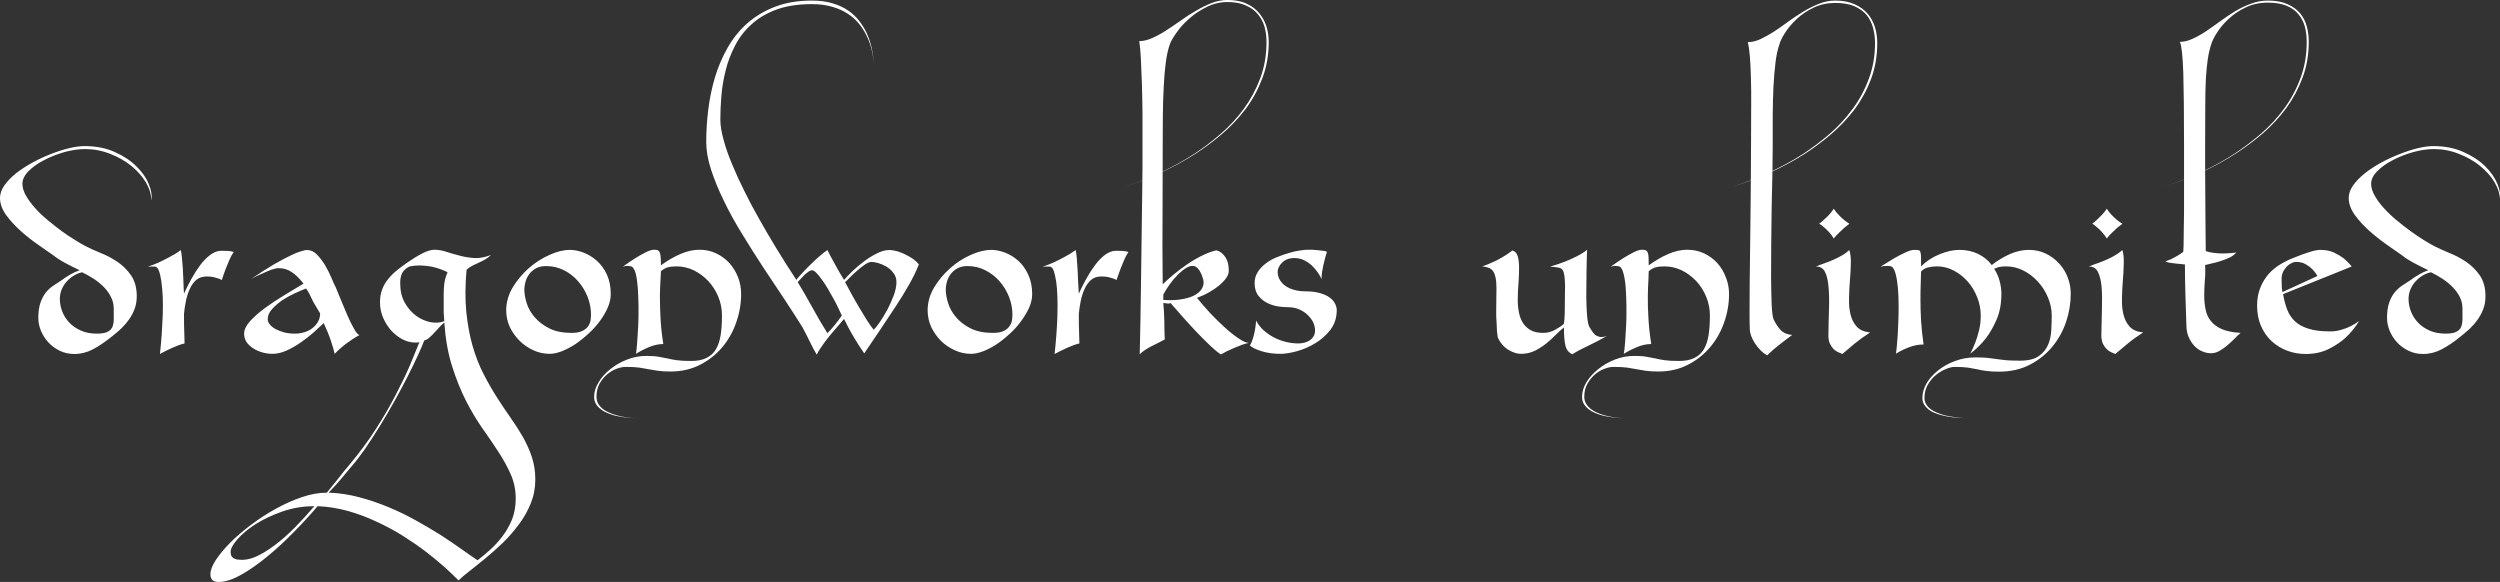 <svg data-v-423bf9ae="" xmlns="http://www.w3.org/2000/svg" viewBox="0 0 257.756 60" class="font"><rect x="0" y="0" width="257.756" height="60" fill="#333333" stroke="none"/><!----><!----><!----><g data-v-423bf9ae="" id="c08ad7a6-5774-4a48-893d-d90ffc9b9ca0" fill="white" transform="matrix(1.531,0,0,1.531,3.215,15.047)"><path d="M3.58 0.01L3.58 0.01L3.58 0.01Q4.75 0.01 5.63 0.41L5.63 0.41L5.63 0.41Q6.51 0.80 7.08 1.37L7.08 1.37L7.08 1.37Q7.66 1.93 7.92 2.57L7.92 2.57L7.92 2.57Q8.18 3.21 8.09 3.68L8.09 3.68L8.09 3.68Q8.09 3.08 7.73 2.46L7.73 2.46L7.73 2.46Q7.36 1.85 6.74 1.34L6.74 1.34L6.74 1.34Q6.12 0.84 5.31 0.53L5.31 0.53L5.31 0.53Q4.51 0.21 3.63 0.21L3.63 0.21L3.63 0.21Q3.00 0.21 2.25 0.41L2.25 0.41L2.25 0.41Q1.51 0.62 0.88 0.95L0.88 0.95L0.88 0.95Q0.25 1.27-0.17 1.69L-0.17 1.69L-0.17 1.69Q-0.59 2.11-0.59 2.55L-0.59 2.55L-0.59 2.55Q-0.59 2.93-0.35 3.35L-0.35 3.35L-0.35 3.35Q-0.11 3.77 0.27 4.19L0.27 4.19L0.27 4.19Q0.64 4.61 1.12 5.00L1.12 5.00L1.12 5.00Q1.60 5.40 2.06 5.74L2.06 5.74L2.06 5.74Q2.53 6.08 2.96 6.34L2.96 6.34L2.96 6.34Q3.39 6.61 3.67 6.75L3.67 6.75L3.67 6.75Q4.07 6.96 4.66 7.20L4.66 7.20L4.66 7.20Q5.25 7.43 5.80 7.80L5.80 7.80L5.80 7.80Q6.34 8.16 6.73 8.72L6.73 8.72L6.73 8.72Q7.11 9.28 7.11 10.12L7.11 10.12L7.11 10.12Q7.11 10.58 6.97 10.96L6.97 10.96L6.97 10.96Q6.83 11.34 6.60 11.67L6.60 11.67L6.60 11.67Q6.37 12.00 6.07 12.29L6.07 12.29L6.07 12.29Q5.77 12.57 5.45 12.82L5.45 12.82L5.45 12.82Q4.77 13.37 4.17 13.69L4.17 13.69L4.17 13.69Q3.56 14.01 2.91 14.01L2.91 14.01L2.91 14.01Q2.37 14.01 1.92 13.79L1.92 13.79L1.92 13.79Q1.47 13.57 1.15 13.22L1.15 13.22L1.15 13.22Q0.83 12.87 0.65 12.43L0.65 12.43L0.65 12.43Q0.48 12.00 0.48 11.58L0.48 11.58L0.48 11.58Q0.48 10.98 0.62 10.57L0.62 10.57L0.62 10.57Q0.76 10.16 0.98 9.88L0.98 9.88L0.98 9.88Q1.20 9.60 1.49 9.41L1.49 9.41L1.49 9.41Q1.78 9.21 2.07 9.03L2.07 9.03L2.07 9.03Q2.35 8.82 2.65 8.65L2.65 8.65L2.65 8.65Q2.94 8.48 3.26 8.37L3.26 8.37L3.26 8.37Q2.76 8.13 2.29 7.88L2.29 7.88L2.29 7.88Q1.82 7.63 1.47 7.35L1.47 7.35L1.47 7.35Q1.08 7.08 0.48 6.66L0.48 6.66L0.48 6.66Q-0.13 6.24-0.70 5.73L-0.70 5.73L-0.70 5.73Q-1.27 5.22-1.69 4.65L-1.69 4.65L-1.69 4.65Q-2.10 4.07-2.10 3.50L-2.10 3.50L-2.10 3.50Q-2.10 3.08-1.80 2.65L-1.80 2.65L-1.80 2.65Q-1.50 2.23-1.02 1.84L-1.02 1.84L-1.02 1.84Q-0.53 1.46 0.09 1.12L0.09 1.12L0.09 1.12Q0.71 0.78 1.34 0.54L1.34 0.54L1.34 0.54Q1.97 0.29 2.56 0.15L2.56 0.15L2.56 0.15Q3.15 0.01 3.58 0.01ZM5.56 10.96L5.56 10.96L5.56 10.96Q5.56 10.54 5.38 10.19L5.38 10.19L5.38 10.19Q5.21 9.83 4.92 9.53L4.92 9.53L4.92 9.53Q4.63 9.23 4.25 8.97L4.25 8.97L4.25 8.97Q3.86 8.72 3.44 8.51L3.44 8.51L3.44 8.51Q3.19 8.55 2.93 8.70L2.93 8.70L2.93 8.70Q2.66 8.85 2.44 9.08L2.44 9.08L2.44 9.08Q2.21 9.31 2.07 9.63L2.07 9.63L2.07 9.63Q1.93 9.94 1.93 10.30L1.93 10.30L1.93 10.30Q1.93 10.75 2.10 11.17L2.10 11.17L2.10 11.17Q2.27 11.59 2.58 11.91L2.58 11.91L2.58 11.91Q2.90 12.24 3.36 12.44L3.36 12.44L3.36 12.44Q3.82 12.64 4.42 12.64L4.42 12.64L4.42 12.64Q4.90 12.64 5.14 12.52L5.14 12.52L5.14 12.52Q5.38 12.40 5.47 12.19L5.47 12.19L5.47 12.19Q5.56 11.97 5.56 11.66L5.56 11.66L5.56 11.66Q5.56 11.35 5.56 10.96ZM12.80 7.06L12.80 7.06L12.80 7.06Q13.01 7.06 13.24 7.07L13.24 7.07L13.24 7.07Q13.48 7.08 13.64 7.15L13.64 7.15L13.64 7.15Q13.48 7.36 13.34 7.69L13.34 7.69L13.34 7.69Q13.20 8.01 13.09 8.30L13.09 8.30L13.09 8.30Q12.95 8.67 12.84 9.03L12.84 9.03L12.84 9.03Q12.74 8.97 12.59 8.92L12.59 8.92L12.59 8.92Q12.46 8.88 12.27 8.83L12.27 8.83L12.27 8.83Q12.08 8.79 11.82 8.79L11.82 8.79L11.82 8.79Q11.40 8.79 11.12 9.02L11.12 9.02L11.12 9.02Q10.85 9.25 10.68 9.63L10.68 9.63L10.68 9.63Q10.51 10.00 10.42 10.44L10.42 10.44L10.42 10.44Q10.33 10.89 10.29 11.31L10.29 11.31L10.29 11.31Q10.29 12.12 10.31 12.57L10.31 12.57L10.31 12.57Q10.33 13.02 10.33 13.30L10.33 13.30L10.33 13.30Q10.15 13.34 9.93 13.42L9.93 13.42L9.93 13.42Q9.72 13.50 9.49 13.60L9.49 13.60L9.49 13.60Q9.27 13.71 9.05 13.81L9.05 13.81L9.05 13.81Q8.83 13.92 8.67 14.01L8.67 14.01L8.67 14.01Q8.74 13.38 8.79 12.71L8.79 12.71L8.79 12.71Q8.83 12.04 8.86 11.40L8.86 11.40L8.86 11.40Q8.88 10.75 8.86 10.17L8.86 10.17L8.86 10.17Q8.83 9.59 8.77 9.15L8.77 9.15L8.77 9.15Q8.71 8.71 8.61 8.43L8.61 8.43L8.61 8.43Q8.51 8.16 8.37 8.13L8.37 8.13L8.37 8.13Q8.30 8.12 8.22 8.12L8.22 8.12L8.22 8.12Q8.13 8.12 8.05 8.12L8.05 8.12L8.05 8.12Q7.95 8.12 7.85 8.13L7.85 8.13L7.85 8.13Q8.23 8.01 8.61 7.84L8.61 7.84L8.61 7.84Q8.93 7.69 9.32 7.48L9.32 7.48L9.32 7.48Q9.72 7.28 10.08 7.01L10.08 7.01L10.08 7.01Q10.12 7.20 10.15 7.51L10.15 7.51L10.15 7.51Q10.18 7.83 10.21 8.22L10.21 8.22L10.21 8.22Q10.23 8.62 10.25 9.07L10.25 9.07L10.25 9.07Q10.26 9.52 10.29 9.95L10.29 9.95L10.29 9.95Q10.50 9.48 10.78 8.97L10.78 8.97L10.78 8.97Q11.06 8.46 11.38 8.03L11.38 8.03L11.38 8.03Q11.70 7.60 12.07 7.33L12.07 7.33L12.07 7.33Q12.43 7.06 12.80 7.06ZM20.51 9.52L20.51 9.52L20.51 9.52Q20.62 9.79 20.83 10.30L20.83 10.30L20.83 10.30Q21.04 10.82 21.27 11.35L21.27 11.35L21.27 11.35Q21.50 11.89 21.73 12.29L21.73 12.29L21.73 12.29Q21.95 12.70 22.11 12.73L22.11 12.73L22.11 12.73Q21.69 12.96 21.23 13.30L21.23 13.30L21.23 13.30Q20.78 13.64 20.44 14L20.44 14L20.44 14Q20.37 13.69 20.19 13.14L20.19 13.14L20.19 13.14Q20.01 12.59 19.70 11.93L19.70 11.93L19.70 11.93Q19.43 12.19 19.03 12.55L19.03 12.55L19.03 12.55Q18.62 12.91 18.16 13.23L18.16 13.23L18.16 13.23Q17.70 13.55 17.20 13.78L17.20 13.78L17.20 13.78Q16.70 14 16.25 14L16.25 14L16.25 14Q15.93 14 15.59 13.91L15.59 13.91L15.59 13.91Q15.25 13.82 14.97 13.64L14.97 13.64L14.97 13.64Q14.69 13.47 14.51 13.22L14.51 13.22L14.51 13.22Q14.34 12.96 14.34 12.64L14.34 12.64L14.34 12.64Q14.34 12.25 14.74 11.80L14.74 11.80L14.74 11.80Q15.15 11.35 15.75 10.91L15.75 10.91L15.75 10.91Q16.35 10.47 17.05 10.05L17.05 10.05L17.05 10.05Q17.75 9.63 18.34 9.27L18.34 9.27L18.34 9.27Q17.91 8.72 17.52 8.48L17.52 8.48L17.52 8.48Q17.14 8.23 16.67 8.23L16.67 8.23L16.67 8.23Q16.48 8.23 16.16 8.34L16.16 8.34L16.16 8.34Q15.85 8.46 15.55 8.60L15.55 8.60L15.55 8.60Q15.19 8.75 14.83 8.95L14.83 8.95L14.83 8.95Q15.61 8.41 16.34 7.98L16.34 7.98L16.34 7.98Q16.65 7.80 16.97 7.63L16.97 7.63L16.97 7.63Q17.29 7.46 17.59 7.32L17.59 7.32L17.59 7.32Q17.89 7.18 18.15 7.10L18.15 7.10L18.15 7.10Q18.41 7.01 18.59 7.01L18.59 7.01L18.59 7.01Q18.94 7.01 19.24 7.31L19.24 7.31L19.24 7.31Q19.54 7.62 19.79 8.03L19.79 8.03L19.79 8.03Q20.03 8.44 20.21 8.86L20.21 8.86L20.21 8.86Q20.38 9.28 20.51 9.52ZM17.77 12.64L17.77 12.64L17.77 12.64Q18.10 12.64 18.41 12.54L18.41 12.54L18.41 12.54Q18.72 12.45 18.95 12.26L18.95 12.26L18.95 12.26Q19.18 12.08 19.32 11.83L19.32 11.83L19.32 11.83Q19.46 11.58 19.46 11.28L19.46 11.28L19.46 11.28Q19.35 11.10 19.22 10.88L19.22 10.88L19.22 10.88Q19.10 10.67 18.98 10.47L18.98 10.47L18.98 10.47Q18.87 10.22 18.75 9.99L18.75 9.99L18.75 9.99Q18.63 9.76 18.51 9.60L18.51 9.60L18.51 9.60Q18.20 9.72 17.76 9.92L17.76 9.92L17.76 9.92Q17.32 10.12 16.91 10.39L16.91 10.39L16.91 10.39Q16.51 10.67 16.22 10.99L16.22 10.99L16.22 10.99Q15.93 11.31 15.93 11.66L15.93 11.66L15.93 11.66Q15.93 11.86 16.08 12.03L16.08 12.03L16.08 12.03Q16.23 12.21 16.47 12.34L16.47 12.34L16.47 12.34Q16.72 12.47 17.05 12.56L17.05 12.56L17.05 12.56Q17.39 12.64 17.77 12.64ZM29.32 8.34L29.32 8.34L29.32 8.34Q29.18 9.90 29.30 11.16L29.30 11.16L29.30 11.16Q29.43 12.42 29.72 13.45L29.72 13.45L29.72 13.45Q30.02 14.49 30.45 15.33L30.45 15.33L30.45 15.33Q30.88 16.17 31.35 16.91L31.35 16.91L31.35 16.91Q31.82 17.64 32.28 18.30L32.28 18.30L32.28 18.30Q32.75 18.96 33.12 19.61L33.12 19.61L33.12 19.61Q33.49 20.27 33.72 20.96L33.72 20.96L33.72 20.96Q33.95 21.66 33.95 22.47L33.95 22.47L33.95 22.47Q33.95 23.32 33.64 24.08L33.64 24.08L33.64 24.08Q33.33 24.84 32.84 25.49L32.84 25.49L32.84 25.49Q32.35 26.15 31.76 26.73L31.76 26.73L31.76 26.73Q31.16 27.30 30.59 27.77L30.59 27.77L30.59 27.77Q30.02 28.24 29.53 28.62L29.53 28.62L29.53 28.62Q29.05 28.99 28.78 29.26L28.78 29.26L28.78 29.26Q28.43 28.90 27.87 28.39L27.87 28.39L27.87 28.39Q27.31 27.89 26.60 27.34L26.60 27.34L26.60 27.34Q25.89 26.80 25.04 26.26L25.04 26.26L25.04 26.26Q24.19 25.73 23.25 25.30L23.25 25.30L23.25 25.30Q22.32 24.86 21.32 24.58L21.32 24.58L21.32 24.58Q20.31 24.30 19.29 24.26L19.29 24.26L19.29 24.26Q18.54 25.14 17.66 26.03L17.66 26.03L17.66 26.03Q16.79 26.92 15.91 27.64L15.91 27.64L15.91 27.64Q15.04 28.36 14.21 28.84L14.21 28.84L14.21 28.84Q13.38 29.32 12.73 29.36L12.73 29.36L12.73 29.36Q12.43 29.39 12.25 29.27L12.25 29.27L12.25 29.27Q12.07 29.15 12.07 28.83L12.07 28.83L12.07 28.83Q12.07 28.45 12.43 27.89L12.43 27.89L12.43 27.89Q12.80 27.33 13.40 26.72L13.40 26.72L13.40 26.72Q14.01 26.11 14.81 25.51L14.81 25.51L14.81 25.51Q15.61 24.91 16.48 24.43L16.48 24.43L16.48 24.43Q17.35 23.95 18.23 23.65L18.23 23.65L18.23 23.65Q19.12 23.35 19.91 23.35L19.91 23.35L19.91 23.35Q20.33 22.83 20.71 22.36L20.71 22.36L20.71 22.36Q21.08 21.88 21.39 21.52L21.39 21.52L21.39 21.52Q22.44 20.27 23.22 19.05L23.22 19.05L23.22 19.05Q24.00 17.84 24.56 16.74L24.56 16.74L24.56 16.74Q25.13 15.65 25.52 14.74L25.52 14.74L25.52 14.74Q25.90 13.83 26.15 13.20L26.15 13.20L26.15 13.20Q26.10 13.23 26.03 13.24L26.03 13.24L26.03 13.24Q25.96 13.24 25.86 13.24L25.86 13.24L25.86 13.24Q25.44 13.24 25.02 13.03L25.02 13.03L25.02 13.03Q24.60 12.81 24.26 12.45L24.26 12.45L24.26 12.45Q23.93 12.08 23.71 11.59L23.71 11.59L23.71 11.59Q23.49 11.09 23.49 10.53L23.49 10.53L23.49 10.53Q23.49 10.02 23.65 9.63L23.65 9.63L23.65 9.63Q23.80 9.24 24.07 8.93L24.07 8.93L24.07 8.93Q24.33 8.61 24.66 8.35L24.66 8.35L24.66 8.35Q24.99 8.09 25.35 7.84L25.35 7.84L25.35 7.84Q25.90 7.46 26.37 7.22L26.37 7.22L26.37 7.22Q26.84 6.99 27.16 6.99L27.16 6.99L27.16 6.99Q27.54 6.99 27.96 7.13L27.96 7.13L27.96 7.13Q28.39 7.27 28.87 7.39L28.87 7.39L28.87 7.39Q29.34 7.52 29.87 7.55L29.87 7.55L29.87 7.55Q30.39 7.57 30.97 7.34L30.97 7.34L30.97 7.34Q30.77 7.53 30.56 7.65L30.56 7.65L30.56 7.65Q30.35 7.77 30.14 7.86L30.14 7.86L30.14 7.86Q29.93 7.95 29.72 8.06L29.72 8.06L29.72 8.06Q29.51 8.16 29.32 8.34ZM24.85 9.23L24.85 9.23L24.85 9.23Q24.85 10.01 25.16 10.56L25.16 10.56L25.16 10.56Q25.48 11.12 25.94 11.45L25.94 11.45L25.94 11.45Q26.39 11.77 26.90 11.87L26.90 11.87L26.90 11.87Q27.41 11.96 27.82 11.80L27.82 11.80L27.82 11.80Q27.79 11.51 27.78 11.25L27.78 11.25L27.78 11.25Q27.78 10.99 27.78 10.70L27.78 10.70L27.78 10.70Q27.78 10.32 27.78 10.02L27.78 10.02L27.78 10.02Q27.78 9.73 27.80 9.48L27.80 9.48L27.80 9.48Q27.82 9.23 27.87 9.00L27.87 9.00L27.87 9.00Q27.93 8.76 28.04 8.51L28.04 8.51L28.04 8.51Q27.87 8.41 27.59 8.31L27.59 8.31L27.59 8.31Q27.31 8.20 26.97 8.13L26.97 8.13L26.97 8.13Q26.63 8.06 26.24 8.05L26.24 8.05L26.24 8.05Q25.84 8.04 25.47 8.12L25.47 8.12L25.47 8.12Q25.13 8.29 24.99 8.55L24.99 8.55L24.99 8.55Q24.85 8.82 24.85 9.23ZM13.99 27.86L13.99 27.86L13.99 27.86Q14.50 27.93 15.13 27.66L15.13 27.66L15.13 27.66Q15.75 27.38 16.41 26.88L16.41 26.88L16.41 26.88Q17.08 26.38 17.76 25.69L17.76 25.69L17.76 25.69Q18.44 25.00 19.07 24.26L19.07 24.26L19.07 24.26Q17.93 24.26 16.91 24.62L16.91 24.62L16.91 24.62Q15.89 24.98 15.11 25.47L15.11 25.47L15.11 25.47Q14.34 25.97 13.88 26.50L13.88 26.50L13.88 26.50Q13.43 27.02 13.43 27.34L13.43 27.34L13.43 27.34Q13.43 27.64 13.61 27.75L13.61 27.75L13.61 27.75Q13.79 27.86 13.99 27.86ZM30.06 27.90L30.06 27.90L30.06 27.90Q30.44 27.61 30.88 27.22L30.88 27.22L30.88 27.22Q31.33 26.82 31.72 26.31L31.72 26.31L31.72 26.31Q32.12 25.79 32.38 25.16L32.38 25.16L32.38 25.16Q32.63 24.53 32.63 23.74L32.63 23.74L32.63 23.74Q32.63 22.89 32.31 22.15L32.31 22.15L32.31 22.15Q31.99 21.41 31.49 20.64L31.49 20.64L31.49 20.64Q31.00 19.88 30.41 19.05L30.41 19.05L30.41 19.05Q29.82 18.21 29.29 17.18L29.29 17.18L29.29 17.18Q28.76 16.14 28.35 14.85L28.35 14.85L28.35 14.85Q27.94 13.57 27.82 11.89L27.82 11.89L27.82 11.89Q27.61 12.07 27.44 12.26L27.44 12.26L27.44 12.26Q27.27 12.45 27.12 12.61L27.12 12.61L27.12 12.61Q26.96 12.78 26.81 12.91L26.81 12.91L26.81 12.91Q26.66 13.05 26.47 13.10L26.47 13.10L26.47 13.10Q26.33 13.48 26.03 14.13L26.03 14.13L26.03 14.13Q25.73 14.78 25.33 15.57L25.33 15.57L25.33 15.57Q24.92 16.37 24.44 17.23L24.44 17.23L24.44 17.23Q23.95 18.10 23.44 18.93L23.44 18.93L23.44 18.93Q22.93 19.75 22.43 20.48L22.43 20.48L22.43 20.48Q21.92 21.20 21.48 21.69L21.48 21.69L21.48 21.69Q21.32 21.88 20.94 22.34L20.94 22.34L20.94 22.34Q20.57 22.79 20.03 23.35L20.03 23.35L20.03 23.35Q21.04 23.38 22.06 23.65L22.06 23.65L22.06 23.65Q23.07 23.91 24.05 24.32L24.05 24.32L24.05 24.32Q25.02 24.72 25.91 25.22L25.91 25.22L25.91 25.22Q26.81 25.72 27.59 26.21L27.59 26.21L27.59 26.21Q28.36 26.71 28.99 27.16L28.99 27.16L28.99 27.16Q29.62 27.61 30.06 27.90ZM33.21 9.66L33.21 9.66L33.21 9.66Q33.21 10.08 33.37 10.59L33.37 10.59L33.37 10.59Q33.53 11.10 33.91 11.54L33.91 11.54L33.91 11.54Q34.29 11.98 34.90 12.29L34.90 12.29L34.90 12.29Q35.50 12.59 36.39 12.59L36.39 12.59L36.39 12.59Q36.85 12.59 37.11 12.46L37.11 12.46L37.11 12.46Q37.38 12.33 37.51 12.14L37.51 12.14L37.51 12.14Q37.63 11.96 37.67 11.75L37.67 11.75L37.67 11.75Q37.70 11.54 37.70 11.35L37.70 11.35L37.70 11.35Q37.70 10.75 37.47 10.16L37.47 10.16L37.47 10.16Q37.24 9.58 36.83 9.11L36.83 9.11L36.83 9.11Q36.43 8.65 35.88 8.37L35.88 8.37L35.88 8.37Q35.32 8.09 34.68 8.09L34.68 8.09L34.68 8.09Q34.26 8.09 33.98 8.25L33.98 8.25L33.98 8.25Q33.70 8.41 33.52 8.66L33.52 8.66L33.52 8.66Q33.35 8.90 33.28 9.18L33.28 9.18L33.28 9.18Q33.21 9.45 33.21 9.66ZM36.29 7L36.29 7L36.29 7Q36.71 7 37.19 7.18L37.19 7.18L37.19 7.18Q37.67 7.36 38.09 7.73L38.09 7.73L38.09 7.73Q38.50 8.09 38.77 8.66L38.77 8.66L38.77 8.66Q39.03 9.23 39.03 9.98L39.03 9.98L39.03 9.98Q39.03 10.42 38.83 10.88L38.83 10.88L38.83 10.88Q38.63 11.34 38.30 11.79L38.30 11.79L38.30 11.79Q37.97 12.24 37.54 12.63L37.54 12.63L37.54 12.63Q37.11 13.03 36.66 13.34L36.66 13.34L36.66 13.34Q36.20 13.64 35.75 13.82L35.75 13.82L35.75 13.82Q35.29 14 34.92 14L34.92 14L34.92 14Q34.34 14 33.82 13.76L33.82 13.76L33.82 13.76Q33.29 13.52 32.89 13.12L32.89 13.12L32.89 13.12Q32.48 12.71 32.23 12.19L32.23 12.19L32.23 12.19Q31.99 11.66 31.99 11.07L31.99 11.07L31.99 11.07Q31.99 10.28 32.42 9.54L32.42 9.54L32.42 9.54Q32.86 8.81 33.50 8.24L33.50 8.24L33.50 8.24Q34.15 7.67 34.90 7.34L34.90 7.34L34.90 7.34Q35.64 7 36.29 7ZM45.00 6.99L45.00 6.99L45.00 6.99Q45.63 6.99 46.14 7.24L46.14 7.24L46.14 7.24Q46.66 7.49 47.03 7.90L47.03 7.90L47.03 7.90Q47.40 8.32 47.61 8.86L47.61 8.86L47.61 8.86Q47.81 9.39 47.81 9.97L47.81 9.97L47.81 9.97Q47.81 10.96 47.47 11.91L47.47 11.91L47.47 11.91Q47.14 12.85 46.52 13.58L46.52 13.58L46.52 13.58Q45.89 14.31 45.02 14.75L45.02 14.75L45.02 14.75Q44.14 15.19 43.06 15.19L43.06 15.19L43.06 15.19Q42.52 15.19 42.20 15.14L42.20 15.14L42.20 15.14Q41.89 15.09 41.60 15.04L41.60 15.04L41.60 15.04Q41.31 14.98 40.97 14.93L40.97 14.93L40.97 14.93Q40.63 14.88 40.03 14.88L40.03 14.88L40.03 14.88Q39.77 14.88 39.44 15.00L39.44 15.00L39.44 15.00Q39.10 15.12 38.80 15.37L38.80 15.37L38.80 15.37Q38.50 15.62 38.28 16.00L38.28 16.00L38.28 16.00Q38.07 16.38 38.07 16.88L38.07 16.88L38.07 16.88Q38.07 17.15 38.18 17.35L38.18 17.35L38.18 17.35Q38.29 17.54 38.48 17.70L38.48 17.70L38.48 17.70Q38.67 17.85 38.91 17.95L38.91 17.95L38.91 17.95Q39.14 18.06 39.40 18.13L39.40 18.13L39.40 18.13Q39.97 18.30 40.73 18.34L40.73 18.34L40.73 18.34Q39.93 18.31 39.31 18.16L39.31 18.16L39.31 18.16Q39.05 18.09 38.79 17.98L38.79 17.98L38.79 17.98Q38.54 17.88 38.35 17.72L38.35 17.72L38.35 17.72Q38.15 17.57 38.03 17.37L38.03 17.37L38.03 17.37Q37.91 17.16 37.91 16.88L37.91 16.88L37.91 16.88Q37.91 16.41 38.21 15.92L38.21 15.92L38.21 15.92Q38.50 15.43 38.99 15.04L38.99 15.04L38.99 15.04Q39.48 14.64 40.12 14.39L40.12 14.39L40.12 14.39Q40.75 14.14 41.44 14.14L41.44 14.14L41.44 14.14Q41.96 14.14 42.27 14.20L42.27 14.20L42.27 14.20Q42.57 14.25 42.85 14.31L42.85 14.31L42.85 14.31Q43.13 14.38 43.48 14.43L43.48 14.43L43.48 14.43Q43.83 14.48 44.44 14.48L44.44 14.48L44.44 14.48Q45.07 14.48 45.47 14.28L45.47 14.28L45.47 14.28Q45.88 14.08 46.11 13.70L46.11 13.70L46.11 13.70Q46.34 13.31 46.43 12.75L46.43 12.75L46.43 12.75Q46.52 12.18 46.52 11.42L46.52 11.42L46.52 11.42Q46.52 10.75 46.27 10.15L46.27 10.15L46.27 10.15Q46.02 9.55 45.59 9.09L45.59 9.09L45.59 9.09Q45.16 8.64 44.61 8.37L44.61 8.37L44.61 8.37Q44.06 8.11 43.46 8.11L43.46 8.11L43.46 8.11Q43.09 8.11 42.85 8.18L42.85 8.18L42.85 8.18Q42.62 8.25 42.41 8.44L42.41 8.44L42.41 8.44Q42.41 8.60 42.38 9.03L42.38 9.03L42.38 9.03Q42.35 9.46 42.34 10.11L42.34 10.11L42.34 10.11Q42.34 10.75 42.38 11.58L42.38 11.58L42.38 11.58Q42.42 12.40 42.57 13.34L42.57 13.34L42.57 13.34Q42.10 13.34 41.60 13.55L41.60 13.55L41.60 13.55Q41.10 13.76 40.73 14L40.73 14L40.73 14Q40.77 13.75 40.81 13.23L40.81 13.23L40.81 13.23Q40.85 12.71 40.88 12.09L40.88 12.09L40.88 12.09Q40.91 11.47 40.90 10.79L40.90 10.79L40.90 10.79Q40.89 10.12 40.85 9.55L40.85 9.55L40.85 9.55Q40.81 8.99 40.71 8.59L40.71 8.59L40.71 8.59Q40.60 8.19 40.42 8.11L40.42 8.11L40.42 8.11Q40.18 8.06 40.00 8.09L40.00 8.09L40.00 8.09Q39.91 8.11 39.84 8.13L39.84 8.13L39.84 8.13Q40.29 7.81 40.68 7.56L40.68 7.56L40.68 7.56Q41.02 7.35 41.37 7.17L41.37 7.17L41.37 7.17Q41.72 6.99 41.94 6.99L41.94 6.99L41.94 6.99Q42.10 6.99 42.19 7.02L42.19 7.02L42.19 7.02Q42.28 7.06 42.33 7.17L42.33 7.17L42.33 7.17Q42.38 7.29 42.39 7.50L42.39 7.50L42.39 7.50Q42.41 7.70 42.41 8.04L42.41 8.04L42.41 8.04Q43.08 7.55 43.74 7.27L43.74 7.27L43.74 7.27Q44.39 6.99 45.00 6.99ZM57.78 7.01L57.78 7.01L57.78 7.01Q58.04 7.01 58.35 7.10L58.35 7.10L58.35 7.10Q58.66 7.20 58.93 7.34L58.93 7.34L58.93 7.34Q59.21 7.48 59.43 7.64L59.43 7.64L59.43 7.64Q59.65 7.81 59.78 7.97L59.78 7.97L59.78 7.97Q59.54 8.60 59.13 9.32L59.13 9.32L59.13 9.32Q58.72 10.05 58.21 10.82L58.21 10.82L58.21 10.82Q57.71 11.59 57.16 12.40L57.16 12.40L57.16 12.40Q56.62 13.20 56.10 13.97L56.10 13.97L56.10 13.97Q55.73 13.44 55.38 12.85L55.38 12.85L55.38 12.85Q55.03 12.26 54.74 11.65L54.74 11.65L54.74 11.65Q54.32 12.14 53.86 12.68L53.86 12.68L53.86 12.68Q53.40 13.22 52.98 13.89L52.98 13.89L52.98 13.89Q52.98 13.92 52.96 13.94L52.96 13.94L52.96 13.94Q52.95 13.97 52.93 14L52.93 14L52.91 14.06L52.91 14.06Q52.71 13.75 52.47 13.25L52.47 13.25L52.47 13.25Q52.23 12.75 51.94 12.21L51.94 12.21L51.94 12.21Q51.39 11.33 50.71 10.30L50.71 10.30L50.71 10.30Q50.02 9.28 49.30 8.18L49.30 8.18L49.30 8.18Q48.58 7.08 47.89 5.95L47.89 5.95L47.89 5.95Q47.19 4.82 46.66 3.72L46.66 3.72L46.66 3.72Q46.12 2.62 45.79 1.61L45.79 1.61L45.79 1.61Q45.46 0.60 45.46-0.27L45.46-0.27L45.46-0.27Q45.46-1.34 45.60-2.47L45.60-2.47L45.60-2.47Q45.74-3.60 46.06-4.66L46.06-4.66L46.06-4.66Q46.38-5.71 46.92-6.65L46.92-6.65L46.92-6.65Q47.46-7.59 48.25-8.28L48.25-8.28L48.25-8.28Q49.04-8.97 50.11-9.38L50.11-9.38L50.11-9.38Q51.18-9.79 52.58-9.79L52.58-9.79L52.58-9.79Q53.38-9.79 53.98-9.60L53.98-9.60L53.98-9.60Q54.59-9.42 55.03-9.11L55.03-9.11L55.03-9.11Q55.47-8.81 55.76-8.42L55.76-8.42L55.76-8.42Q56.06-8.04 56.25-7.63L56.25-7.63L56.25-7.63Q56.70-6.68 56.74-5.47L56.74-5.47L56.74-5.47Q56.69-6.61 56.22-7.50L56.22-7.50L56.22-7.50Q56.03-7.88 55.73-8.25L55.73-8.25L55.73-8.25Q55.43-8.62 54.98-8.91L54.98-8.91L54.98-8.91Q54.54-9.20 53.95-9.37L53.95-9.37L53.95-9.37Q53.35-9.55 52.58-9.55L52.58-9.55L52.58-9.55Q51.18-9.55 50.18-9.18L50.18-9.18L50.18-9.18Q49.18-8.81 48.50-8.18L48.50-8.18L48.50-8.18Q47.81-7.56 47.40-6.75L47.40-6.75L47.40-6.75Q46.98-5.95 46.77-5.09L46.77-5.09L46.77-5.09Q46.55-4.23 46.48-3.37L46.48-3.37L46.48-3.37Q46.41-2.51 46.41-1.79L46.41-1.79L46.41-1.79Q46.41-1.19 46.63-0.41L46.63-0.41L46.63-0.41Q46.84 0.38 47.21 1.25L47.21 1.25L47.21 1.25Q47.57 2.13 48.03 3.04L48.03 3.04L48.03 3.04Q48.48 3.96 48.97 4.82L48.97 4.82L48.97 4.82Q50.09 6.83 51.53 9.02L51.53 9.02L51.53 9.02Q51.62 8.89 51.87 8.62L51.87 8.62L51.87 8.62Q52.12 8.34 52.43 8.04L52.43 8.04L52.43 8.04Q52.74 7.73 53.06 7.45L53.06 7.45L53.06 7.45Q53.38 7.17 53.62 7.01L53.62 7.01L53.62 7.01Q53.80 7.38 54.12 7.95L54.12 7.95L54.12 7.95Q54.43 8.53 54.74 9.02L54.74 9.02L54.74 9.02Q54.95 8.78 55.31 8.43L55.31 8.43L55.31 8.43Q55.66 8.09 56.08 7.78L56.08 7.78L56.08 7.78Q56.50 7.46 56.95 7.24L56.95 7.24L56.95 7.24Q57.39 7.01 57.78 7.01ZM53.62 12.61L53.62 12.61L53.62 12.61Q54.12 12.11 54.59 11.42L54.59 11.42L54.59 11.42Q54.52 11.26 54.38 10.97L54.38 10.97L54.38 10.97Q54.25 10.68 54.06 10.34L54.06 10.34L54.06 10.34Q53.87 10.00 53.67 9.65L53.67 9.65L53.67 9.65Q53.47 9.30 53.26 9.02L53.26 9.02L53.26 9.02Q53.06 8.74 52.88 8.55L52.88 8.55L52.88 8.55Q52.70 8.37 52.58 8.37L52.58 8.37L52.58 8.37Q52.49 8.37 52.37 8.45L52.37 8.45L52.37 8.45Q52.25 8.53 52.12 8.64L52.12 8.64L52.12 8.64Q52.00 8.76 51.87 8.90L51.87 8.90L51.87 8.90Q51.74 9.04 51.62 9.17L51.62 9.17L51.62 9.17Q52.11 9.97 52.62 10.90L52.62 10.90L52.62 10.90Q53.13 11.83 53.62 12.61ZM56.74 12.38L56.74 12.38L56.74 12.38Q56.90 12.22 57.16 11.85L57.16 11.85L57.16 11.85Q57.41 11.48 57.66 11.02L57.66 11.02L57.66 11.02Q57.90 10.56 58.09 10.06L58.09 10.06L58.09 10.06Q58.27 9.56 58.27 9.17L58.27 9.17L58.27 9.17Q58.27 8.82 58.07 8.56L58.07 8.56L58.07 8.56Q57.88 8.30 57.60 8.13L57.60 8.13L57.60 8.13Q57.33 7.97 57.05 7.89L57.05 7.89L57.05 7.89Q56.77 7.81 56.59 7.81L56.59 7.81L56.59 7.81Q56.41 7.81 56.14 7.99L56.14 7.99L56.14 7.99Q55.87 8.18 55.61 8.41L55.61 8.41L55.61 8.41Q55.34 8.64 55.13 8.86L55.13 8.86L55.13 8.86Q54.91 9.09 54.81 9.17L54.81 9.17L54.81 9.17Q54.96 9.46 55.22 9.93L55.22 9.93L55.22 9.93Q55.47 10.39 55.75 10.86L55.75 10.86L55.75 10.86Q56.03 11.33 56.29 11.75L56.29 11.75L56.29 11.75Q56.56 12.17 56.74 12.38ZM61.59 9.66L61.59 9.66L61.59 9.66Q61.59 10.08 61.75 10.59L61.75 10.59L61.75 10.59Q61.91 11.10 62.29 11.54L62.29 11.54L62.29 11.54Q62.66 11.98 63.27 12.29L63.27 12.29L63.27 12.29Q63.88 12.59 64.76 12.59L64.76 12.59L64.76 12.59Q65.23 12.59 65.49 12.46L65.49 12.46L65.49 12.46Q65.76 12.33 65.88 12.14L65.88 12.14L65.88 12.14Q66.01 11.96 66.05 11.75L66.05 11.75L66.05 11.75Q66.08 11.54 66.08 11.35L66.08 11.35L66.08 11.35Q66.08 10.75 65.85 10.16L65.85 10.16L65.85 10.16Q65.62 9.58 65.21 9.11L65.21 9.11L65.21 9.11Q64.81 8.65 64.25 8.37L64.25 8.37L64.25 8.37Q63.70 8.09 63.06 8.09L63.06 8.09L63.06 8.09Q62.64 8.09 62.36 8.25L62.36 8.25L62.36 8.25Q62.08 8.41 61.90 8.66L61.90 8.66L61.90 8.66Q61.73 8.90 61.66 9.18L61.66 9.18L61.66 9.18Q61.59 9.45 61.59 9.66ZM64.67 7L64.67 7L64.67 7Q65.09 7 65.57 7.18L65.57 7.18L65.57 7.18Q66.05 7.36 66.47 7.73L66.47 7.73L66.47 7.73Q66.88 8.09 67.14 8.66L67.14 8.66L67.14 8.66Q67.41 9.23 67.41 9.98L67.41 9.98L67.41 9.98Q67.41 10.42 67.21 10.88L67.21 10.88L67.21 10.88Q67.00 11.34 66.67 11.79L66.67 11.79L66.67 11.79Q66.35 12.24 65.92 12.63L65.92 12.63L65.92 12.63Q65.49 13.03 65.04 13.34L65.04 13.34L65.04 13.34Q64.58 13.64 64.13 13.82L64.13 13.82L64.13 13.82Q63.67 14 63.29 14L63.29 14L63.29 14Q62.72 14 62.20 13.76L62.20 13.76L62.20 13.76Q61.67 13.52 61.26 13.12L61.26 13.12L61.26 13.12Q60.86 12.71 60.61 12.19L60.61 12.19L60.61 12.19Q60.37 11.66 60.37 11.07L60.37 11.07L60.37 11.07Q60.37 10.28 60.80 9.54L60.80 9.54L60.80 9.54Q61.24 8.81 61.88 8.24L61.88 8.24L61.88 8.24Q62.52 7.67 63.27 7.34L63.27 7.34L63.27 7.34Q64.02 7 64.67 7ZM73.05 7.06L73.05 7.06L73.05 7.06Q73.26 7.06 73.50 7.07L73.50 7.07L73.50 7.07Q73.74 7.08 73.89 7.15L73.89 7.15L73.89 7.15Q73.74 7.36 73.60 7.69L73.60 7.69L73.60 7.69Q73.46 8.01 73.35 8.30L73.35 8.30L73.35 8.30Q73.21 8.67 73.09 9.03L73.09 9.03L73.09 9.03Q73.00 8.97 72.84 8.92L72.84 8.92L72.84 8.92Q72.72 8.88 72.53 8.83L72.53 8.83L72.53 8.83Q72.34 8.79 72.07 8.79L72.07 8.79L72.07 8.79Q71.65 8.79 71.38 9.02L71.38 9.02L71.38 9.02Q71.11 9.25 70.94 9.63L70.94 9.63L70.94 9.63Q70.77 10.00 70.68 10.44L70.68 10.44L70.68 10.44Q70.59 10.89 70.55 11.31L70.55 11.31L70.55 11.31Q70.55 12.12 70.57 12.57L70.57 12.57L70.57 12.57Q70.59 13.02 70.59 13.30L70.59 13.30L70.59 13.30Q70.41 13.34 70.19 13.42L70.19 13.42L70.19 13.42Q69.97 13.50 69.75 13.60L69.75 13.60L69.75 13.60Q69.52 13.71 69.31 13.81L69.31 13.81L69.31 13.81Q69.09 13.92 68.92 14.01L68.92 14.01L68.92 14.01Q68.99 13.38 69.04 12.71L69.04 12.71L69.04 12.71Q69.09 12.04 69.11 11.40L69.11 11.40L69.11 11.40Q69.13 10.75 69.11 10.17L69.11 10.17L69.11 10.17Q69.09 9.59 69.03 9.15L69.03 9.15L69.03 9.15Q68.96 8.71 68.87 8.43L68.87 8.43L68.87 8.43Q68.77 8.16 68.63 8.13L68.63 8.13L68.63 8.13Q68.56 8.12 68.47 8.12L68.47 8.12L68.47 8.12Q68.39 8.12 68.31 8.12L68.31 8.12L68.31 8.12Q68.21 8.12 68.11 8.13L68.11 8.13L68.11 8.13Q68.49 8.01 68.87 7.84L68.87 7.84L68.87 7.84Q69.19 7.69 69.58 7.48L69.58 7.48L69.58 7.48Q69.97 7.28 70.34 7.01L70.34 7.01L70.34 7.01Q70.38 7.20 70.41 7.51L70.41 7.51L70.41 7.51Q70.43 7.83 70.46 8.22L70.46 8.22L70.46 8.22Q70.49 8.62 70.50 9.07L70.50 9.07L70.50 9.07Q70.52 9.52 70.55 9.95L70.55 9.95L70.55 9.95Q70.76 9.48 71.04 8.97L71.04 8.97L71.04 8.97Q71.32 8.46 71.64 8.03L71.64 8.03L71.64 8.03Q71.96 7.60 72.32 7.33L72.32 7.33L72.32 7.33Q72.69 7.06 73.05 7.06ZM78.51 10.23L78.51 10.23L78.51 10.23Q78.89 10.71 79.39 11.25L79.39 11.25L79.39 11.25Q79.90 11.79 80.40 12.24L80.40 12.24L80.40 12.24Q80.91 12.70 81.34 12.98L81.34 12.98L81.34 12.98Q81.77 13.27 82.01 13.26L82.01 13.26L82.01 13.26Q81.77 13.31 81.52 13.40L81.52 13.40L81.52 13.40Q81.27 13.50 81.02 13.60L81.02 13.60L81.02 13.60Q80.77 13.71 80.53 13.82L80.53 13.82L80.53 13.82Q80.30 13.94 80.12 14.04L80.12 14.04L80.12 14.04Q79.83 13.86 79.39 13.44L79.39 13.44L79.39 13.44Q78.95 13.02 78.46 12.51L78.46 12.51L78.46 12.51Q77.98 12.00 77.52 11.48L77.52 11.48L77.52 11.48Q77.06 10.96 76.73 10.58L76.73 10.58L76.73 10.58Q76.62 10.63 76.49 10.61L76.49 10.61L76.49 10.61Q76.36 10.58 76.24 10.58L76.24 10.58L76.24 10.58Q76.30 11.17 76.31 11.84L76.31 11.84L76.31 11.84Q76.31 12.52 76.34 13.03L76.34 13.03L76.34 13.03Q76.19 13.12 75.96 13.23L75.96 13.23L75.96 13.23Q75.73 13.34 75.48 13.47L75.48 13.47L75.48 13.47Q75.24 13.59 75.01 13.74L75.01 13.74L75.01 13.74Q74.79 13.89 74.65 14.03L74.65 14.03L74.65 14.03Q74.66 13.83 74.67 13.24L74.67 13.24L74.67 13.24Q74.68 12.66 74.70 11.79L74.70 11.79L74.70 11.79Q74.72 10.93 74.73 9.88L74.73 9.88L74.73 9.88Q74.75 8.82 74.76 7.68L74.76 7.68L74.76 7.68Q74.77 6.54 74.79 5.40L74.79 5.40L74.79 5.40Q74.80 4.26 74.82 3.23L74.82 3.23L74.82 3.23Q74.83 2.20 74.84 1.36L74.84 1.36L74.84 1.36Q74.84 0.52 74.84-0.01L74.84-0.01L74.84-0.01Q74.84-1.06 74.84-2.14L74.84-2.14L74.84-2.14Q74.83-3.21 74.80-4.16L74.80-4.16L74.80-4.16Q74.77-5.12 74.73-5.88L74.73-5.88L74.73-5.88Q74.69-6.64 74.62-7.06L74.62-7.06L74.62-7.06Q75.03-7.06 75.48-7.26L75.48-7.26L75.48-7.26Q75.94-7.46 76.42-7.77L76.42-7.77L76.42-7.77Q76.90-8.08 77.41-8.44L77.41-8.44L77.41-8.44Q77.92-8.81 78.45-9.11L78.45-9.11L78.45-9.11Q78.97-9.42 79.51-9.63L79.51-9.63L79.51-9.63Q80.04-9.83 80.57-9.83L80.57-9.83L80.57-9.83Q81.33-9.83 81.85-9.58L81.85-9.58L81.85-9.58Q82.38-9.34 82.70-8.94L82.70-8.94L82.70-8.94Q83.03-8.54 83.19-8.04L83.19-8.04L83.19-8.04Q83.34-7.53 83.34-7L83.34-7L83.34-7Q83.34-5.68 82.91-4.56L82.91-4.56L82.91-4.56Q82.49-3.44 81.80-2.51L81.80-2.51L81.80-2.51Q81.10-1.58 80.21-0.82L80.21-0.82L80.21-0.82Q79.32-0.06 78.40 0.53L78.40 0.53L78.40 0.53Q76.23 1.92 73.47 2.81L73.47 2.81L73.47 2.81Q76.19 1.92 78.33 0.53L78.33 0.53L78.33 0.53Q79.24-0.06 80.11-0.82L80.11-0.82L80.11-0.82Q80.99-1.58 81.67-2.51L81.67-2.51L81.67-2.51Q82.35-3.44 82.77-4.56L82.77-4.56L82.77-4.56Q83.19-5.68 83.19-7L83.19-7L83.19-7Q83.19-7.53 83.06-8.02L83.06-8.02L83.06-8.02Q82.92-8.50 82.61-8.87L82.61-8.87L82.61-8.87Q82.31-9.24 81.80-9.46L81.80-9.46L81.80-9.46Q81.30-9.69 80.57-9.69L80.57-9.69L80.57-9.69Q79.81-9.69 79.15-9.35L79.15-9.35L79.15-9.35Q78.48-9.02 77.97-8.56L77.97-8.56L77.97-8.56Q77.46-8.11 77.13-7.63L77.13-7.63L77.13-7.63Q76.79-7.15 76.69-6.87L76.69-6.87L76.69-6.87Q76.51-6.38 76.41-5.64L76.41-5.64L76.41-5.64Q76.31-4.90 76.27-4.00L76.27-4.00L76.27-4.00Q76.22-3.09 76.21-2.08L76.21-2.08L76.21-2.08Q76.20-1.06 76.20-0.01L76.20-0.01L76.20-0.01Q76.20 2.11 76.19 4.44L76.19 4.44L76.19 4.44Q76.17 6.76 76.20 9.32L76.20 9.32L76.20 9.32Q76.50 9.02 76.92 8.67L76.92 8.67L76.92 8.67Q77.34 8.32 77.82 7.99L77.82 7.99L77.82 7.99Q78.30 7.66 78.82 7.40L78.82 7.40L78.82 7.40Q79.34 7.14 79.81 7.03L79.81 7.03L79.81 7.03Q80.15 7.10 80.40 7.46L80.40 7.46L80.40 7.46Q80.65 7.81 80.65 8.39L80.65 8.39L80.65 8.39Q80.65 8.64 80.48 8.89L80.48 8.89L80.48 8.89Q80.30 9.14 80.01 9.39L80.01 9.39L80.01 9.39Q79.72 9.63 79.33 9.85L79.33 9.85L79.33 9.85Q78.95 10.07 78.51 10.23ZM76.24 10.01L76.24 10.37L76.24 10.37Q77.01 10.42 77.56 10.31L77.56 10.31L77.56 10.31Q78.11 10.21 78.44 10.00L78.44 10.00L78.44 10.00Q78.76 9.80 78.88 9.53L78.88 9.53L78.88 9.53Q79.00 9.27 78.93 9.00L78.93 9.00L78.93 9.00Q78.90 8.88 78.84 8.72L78.84 8.72L78.84 8.72Q78.78 8.57 78.70 8.43L78.70 8.43L78.70 8.43Q78.62 8.30 78.53 8.21L78.53 8.21L78.53 8.21Q78.43 8.12 78.32 8.09L78.32 8.09L78.32 8.09Q78.08 8.04 77.79 8.21L77.79 8.21L77.79 8.21Q77.50 8.39 77.22 8.67L77.22 8.67L77.22 8.67Q76.93 8.96 76.67 9.32L76.67 9.32L76.67 9.32Q76.41 9.69 76.24 10.01L76.24 10.01ZM84.64 10.86L84.64 10.86L84.64 10.86Q84.38 10.86 83.99 10.81L83.99 10.81L83.99 10.81Q83.61 10.75 83.25 10.58L83.25 10.58L83.25 10.58Q82.89 10.40 82.64 10.08L82.64 10.08L82.64 10.08Q82.39 9.76 82.39 9.23L82.39 9.23L82.39 9.23Q82.39 8.81 82.61 8.48L82.61 8.48L82.61 8.48Q82.82 8.15 83.16 7.90L83.16 7.90L83.16 7.90Q83.50 7.64 83.92 7.48L83.92 7.48L83.92 7.48Q84.34 7.31 84.73 7.20L84.73 7.20L84.73 7.20Q85.12 7.08 85.45 7.04L85.45 7.04L85.45 7.04Q85.78 6.99 85.95 6.99L85.95 6.99L85.95 6.99Q86.07 6.99 86.26 6.99L86.26 6.99L86.26 6.99Q86.45 7 86.64 7.02L86.64 7.02L86.64 7.02Q86.83 7.04 87.00 7.06L87.00 7.06L87.00 7.06Q87.18 7.08 87.26 7.13L87.26 7.13L87.26 7.13Q87.21 7.31 87.14 7.54L87.14 7.54L87.14 7.54Q87.08 7.77 87.02 8.02L87.02 8.02L87.02 8.02Q86.97 8.26 86.93 8.50L86.93 8.50L86.93 8.50Q86.90 8.75 86.90 8.96L86.90 8.96L86.90 8.96Q86.80 8.75 86.63 8.50L86.63 8.50L86.63 8.50Q86.46 8.26 86.23 8.04L86.23 8.04L86.23 8.04Q86.00 7.83 85.71 7.69L85.71 7.69L85.71 7.69Q85.41 7.55 85.06 7.55L85.06 7.55L85.06 7.55Q84.80 7.55 84.59 7.63L84.59 7.63L84.59 7.63Q84.39 7.71 84.25 7.85L84.25 7.85L84.25 7.85Q84.10 7.99 84.02 8.16L84.02 8.16L84.02 8.16Q83.94 8.32 83.94 8.47L83.94 8.47L83.94 8.47Q83.94 8.79 84.10 9.04L84.10 9.04L84.10 9.04Q84.25 9.28 84.50 9.45L84.50 9.45L84.50 9.45Q84.76 9.62 85.08 9.70L85.08 9.70L85.08 9.70Q85.41 9.79 85.76 9.79L85.76 9.79L85.76 9.79Q86.34 9.79 86.75 9.90L86.75 9.90L86.75 9.90Q87.16 10.01 87.42 10.19L87.42 10.19L87.42 10.19Q87.68 10.37 87.80 10.61L87.80 10.61L87.80 10.61Q87.92 10.84 87.92 11.06L87.92 11.06L87.92 11.06Q87.92 11.80 87.51 12.36L87.51 12.36L87.51 12.36Q87.09 12.91 86.50 13.27L86.50 13.27L86.50 13.27Q85.90 13.64 85.25 13.82L85.25 13.82L85.25 13.82Q84.60 14 84.13 14L84.13 14L84.13 14Q83.41 14 82.85 13.82L82.85 13.82L82.85 13.82Q82.29 13.64 82.07 13.44L82.07 13.44L82.07 13.44Q82.22 13.20 82.33 12.77L82.33 12.77L82.33 12.77Q82.45 12.33 82.49 11.76L82.49 11.76L82.49 11.76Q82.67 12.11 82.98 12.40L82.98 12.40L82.98 12.40Q83.29 12.68 83.66 12.88L83.66 12.88L83.66 12.88Q84.04 13.08 84.47 13.19L84.47 13.19L84.47 13.19Q84.90 13.30 85.34 13.30L85.34 13.30L85.34 13.30Q85.50 13.30 85.69 13.26L85.69 13.26L85.69 13.26Q85.89 13.22 86.06 13.12L86.06 13.12L86.06 13.12Q86.23 13.02 86.34 12.85L86.34 12.85L86.34 12.85Q86.46 12.68 86.46 12.42L86.46 12.42L86.46 12.42Q86.46 12.17 86.34 11.89L86.34 11.89L86.34 11.89Q86.21 11.62 85.97 11.39L85.97 11.39L85.97 11.39Q85.74 11.16 85.40 11.01L85.40 11.01L85.40 11.01Q85.06 10.86 84.64 10.86ZM104.93 12.18L104.93 12.18L104.93 12.18Q105.01 12.32 105.11 12.47L105.11 12.47L105.11 12.47Q105.20 12.61 105.32 12.72L105.32 12.72L105.32 12.72Q105.45 12.82 105.64 12.86L105.64 12.86L105.64 12.86Q105.83 12.89 106.11 12.80L106.11 12.80L106.11 12.80Q105.48 13.16 104.87 13.45L104.87 13.45L104.87 13.45Q104.26 13.73 103.78 14.03L103.78 14.03L103.78 14.03Q103.40 13.85 103.31 13.40L103.31 13.40L103.31 13.40Q103.22 12.96 103.22 12.22L103.22 12.22L103.22 12.22Q102.96 12.43 102.66 12.73L102.66 12.73L102.66 12.73Q102.37 13.03 102.02 13.31L102.02 13.31L102.02 13.31Q101.67 13.59 101.25 13.80L101.25 13.80L101.25 13.80Q100.83 14 100.31 14L100.31 14L100.31 14Q100.16 14 99.94 13.94L99.94 13.94L99.94 13.94Q99.72 13.87 99.50 13.74L99.50 13.74L99.50 13.74Q99.27 13.61 99.08 13.39L99.08 13.39L99.08 13.39Q98.88 13.17 98.76 12.87L98.76 12.87L98.76 12.87Q98.73 12.70 98.71 12.46L98.71 12.46L98.71 12.46Q98.70 12.22 98.69 11.98L98.69 11.98L98.69 11.98Q98.67 11.73 98.66 11.49L98.66 11.49L98.66 11.49Q98.66 11.26 98.66 11.09L98.66 11.09L98.66 11.09Q98.66 10.50 98.67 10.02L98.67 10.02L98.67 10.02Q98.69 9.55 98.66 9.18L98.66 9.18L98.66 9.18Q98.63 8.82 98.53 8.58L98.53 8.58L98.53 8.58Q98.43 8.34 98.21 8.23L98.21 8.23L98.21 8.23Q98.04 8.16 97.87 8.13L97.87 8.13L97.87 8.13Q97.79 8.12 97.72 8.11L97.72 8.11L97.72 8.11Q98.03 8.01 98.38 7.85L98.38 7.85L98.38 7.85Q98.67 7.73 99.03 7.52L99.03 7.52L99.03 7.52Q99.39 7.32 99.75 7.04L99.75 7.04L99.75 7.04Q100.02 7.11 100.11 7.43L100.11 7.43L100.11 7.43Q100.20 7.74 100.20 8.21L100.20 8.21L100.20 8.21Q100.20 8.68 100.16 9.25L100.16 9.25L100.16 9.25Q100.11 9.81 100.11 10.37L100.11 10.37L100.11 10.37Q100.11 10.82 100.19 11.22L100.19 11.22L100.19 11.22Q100.27 11.62 100.46 11.92L100.46 11.92L100.46 11.92Q100.65 12.22 100.97 12.40L100.97 12.40L100.97 12.40Q101.30 12.59 101.82 12.59L101.82 12.59L101.82 12.59Q102.24 12.59 102.61 12.39L102.61 12.39L102.61 12.39Q102.98 12.19 103.22 11.98L103.22 11.98L103.22 11.98Q103.26 11.66 103.27 11.37L103.27 11.37L103.27 11.37Q103.28 11.07 103.28 10.75L103.28 10.75L103.28 10.75Q103.28 10.22 103.29 9.79L103.29 9.79L103.29 9.79Q103.31 9.35 103.28 9.03L103.28 9.03L103.28 9.03Q103.26 8.71 103.20 8.50L103.20 8.50L103.20 8.50Q103.14 8.30 102.98 8.23L102.98 8.23L102.98 8.23Q102.90 8.19 102.78 8.18L102.78 8.18L102.78 8.18Q102.66 8.16 102.55 8.15L102.55 8.15L102.55 8.15Q102.41 8.13 102.28 8.13L102.28 8.13L102.28 8.13Q102.77 7.99 103.24 7.81L103.24 7.81L103.24 7.81Q103.63 7.66 104.05 7.45L104.05 7.45L104.05 7.45Q104.48 7.24 104.78 6.99L104.78 6.99L104.78 6.99Q104.78 7.15 104.76 7.56L104.76 7.56L104.76 7.56Q104.75 7.97 104.74 8.50L104.74 8.50L104.74 8.50Q104.73 9.03 104.73 9.63L104.73 9.63L104.73 9.63Q104.72 10.22 104.74 10.74L104.74 10.74L104.74 10.74Q104.76 11.26 104.80 11.65L104.80 11.65L104.80 11.65Q104.85 12.04 104.93 12.18ZM111.52 6.99L111.52 6.99L111.52 6.99Q112.15 6.99 112.67 7.24L112.67 7.24L112.67 7.24Q113.19 7.49 113.56 7.90L113.56 7.90L113.56 7.90Q113.93 8.32 114.13 8.86L114.13 8.86L114.13 8.86Q114.34 9.39 114.34 9.97L114.34 9.97L114.34 9.97Q114.34 10.96 114.00 11.91L114.00 11.91L114.00 11.91Q113.67 12.85 113.04 13.58L113.04 13.58L113.04 13.58Q112.42 14.31 111.54 14.75L111.54 14.75L111.54 14.75Q110.67 15.19 109.59 15.19L109.59 15.19L109.59 15.19Q109.05 15.19 108.73 15.14L108.73 15.14L108.73 15.14Q108.42 15.09 108.13 15.04L108.13 15.04L108.13 15.04Q107.84 14.98 107.50 14.93L107.50 14.93L107.50 14.93Q107.16 14.88 106.55 14.88L106.55 14.88L106.55 14.88Q106.30 14.88 105.97 15.00L105.97 15.00L105.97 15.00Q105.63 15.12 105.33 15.37L105.33 15.37L105.33 15.37Q105.03 15.62 104.81 16.00L104.81 16.00L104.81 16.00Q104.59 16.38 104.59 16.88L104.59 16.88L104.59 16.88Q104.59 17.15 104.71 17.35L104.71 17.35L104.71 17.35Q104.82 17.54 105.01 17.70L105.01 17.70L105.01 17.70Q105.20 17.85 105.43 17.95L105.43 17.95L105.43 17.95Q105.67 18.06 105.92 18.13L105.92 18.13L105.92 18.13Q106.50 18.30 107.25 18.34L107.25 18.34L107.25 18.34Q106.46 18.31 105.84 18.16L105.84 18.16L105.84 18.16Q105.57 18.09 105.32 17.98L105.32 17.98L105.32 17.98Q105.07 17.88 104.87 17.72L104.87 17.72L104.87 17.72Q104.68 17.57 104.56 17.37L104.56 17.37L104.56 17.37Q104.44 17.16 104.44 16.88L104.44 16.88L104.44 16.88Q104.44 16.41 104.73 15.92L104.73 15.92L104.73 15.92Q105.03 15.43 105.52 15.04L105.52 15.04L105.52 15.04Q106.01 14.64 106.64 14.39L106.64 14.39L106.64 14.39Q107.28 14.14 107.97 14.14L107.97 14.14L107.97 14.14Q108.49 14.14 108.79 14.20L108.79 14.20L108.79 14.20Q109.10 14.25 109.38 14.31L109.38 14.31L109.38 14.31Q109.66 14.38 110.01 14.43L110.01 14.43L110.01 14.43Q110.36 14.48 110.96 14.48L110.96 14.48L110.96 14.48Q111.59 14.48 112 14.28L112 14.28L112 14.28Q112.41 14.08 112.64 13.70L112.64 13.70L112.64 13.70Q112.87 13.31 112.96 12.75L112.96 12.75L112.96 12.75Q113.05 12.18 113.05 11.42L113.05 11.42L113.05 11.42Q113.05 10.75 112.80 10.15L112.80 10.15L112.80 10.15Q112.55 9.55 112.12 9.09L112.12 9.09L112.12 9.09Q111.69 8.64 111.14 8.37L111.14 8.37L111.14 8.37Q110.59 8.11 109.98 8.11L109.98 8.11L109.98 8.11Q109.62 8.11 109.38 8.18L109.38 8.18L109.38 8.18Q109.14 8.25 108.93 8.44L108.93 8.44L108.93 8.44Q108.93 8.60 108.91 9.03L108.91 9.03L108.91 9.03Q108.88 9.46 108.87 10.11L108.87 10.11L108.87 10.11Q108.86 10.75 108.91 11.58L108.91 11.58L108.91 11.58Q108.95 12.40 109.10 13.34L109.10 13.34L109.10 13.34Q108.63 13.34 108.13 13.55L108.13 13.55L108.13 13.55Q107.63 13.76 107.25 14L107.25 14L107.25 14Q107.30 13.75 107.34 13.23L107.34 13.23L107.34 13.23Q107.38 12.71 107.41 12.09L107.41 12.09L107.41 12.09Q107.44 11.47 107.43 10.79L107.43 10.79L107.43 10.79Q107.42 10.12 107.38 9.55L107.38 9.55L107.38 9.55Q107.34 8.99 107.23 8.59L107.23 8.59L107.23 8.59Q107.13 8.19 106.95 8.11L106.95 8.11L106.95 8.11Q106.71 8.06 106.53 8.09L106.53 8.09L106.53 8.09Q106.44 8.11 106.37 8.13L106.37 8.13L106.37 8.13Q106.82 7.81 107.21 7.56L107.21 7.56L107.21 7.56Q107.55 7.35 107.90 7.17L107.90 7.17L107.90 7.17Q108.25 6.99 108.47 6.99L108.47 6.99L108.47 6.99Q108.63 6.99 108.72 7.02L108.72 7.02L108.72 7.02Q108.81 7.06 108.86 7.17L108.86 7.17L108.86 7.17Q108.91 7.29 108.92 7.50L108.92 7.50L108.92 7.50Q108.93 7.70 108.93 8.04L108.93 8.04L108.93 8.04Q109.61 7.55 110.26 7.27L110.26 7.27L110.26 7.27Q110.92 6.99 111.52 6.99ZM117.73-6.83L117.73-6.83L117.73-6.83Q117.56-6.37 117.47-5.64L117.47-5.64L117.47-5.64Q117.38-4.90 117.33-4.00L117.33-4.00L117.33-4.00Q117.29-3.09 117.28-2.07L117.28-2.07L117.28-2.07Q117.28-1.04 117.28 0.01L117.28 0.01L117.28 0.01Q117.28 0.71 117.26 1.80L117.26 1.80L117.26 1.80Q117.24 2.88 117.21 4.11L117.21 4.11L117.21 4.11Q117.19 5.33 117.18 6.59L117.18 6.59L117.18 6.59Q117.17 7.84 117.17 8.90L117.17 8.90L117.17 8.90Q117.18 9.95 117.21 10.70L117.21 10.70L117.21 10.70Q117.25 11.45 117.33 11.65L117.33 11.65L117.33 11.65Q117.50 12.03 117.78 12.36L117.78 12.36L117.78 12.36Q118.06 12.68 118.59 12.73L118.59 12.73L118.59 12.73Q118.06 13.12 117.66 13.44L117.66 13.44L117.66 13.44Q117.25 13.76 116.91 14.10L116.91 14.10L116.91 14.10Q116.65 13.96 116.44 13.74L116.44 13.74L116.44 13.74Q116.23 13.52 116.08 13.29L116.08 13.29L116.08 13.29Q115.93 13.05 115.84 12.82L115.84 12.82L115.84 12.82Q115.75 12.59 115.74 12.40L115.74 12.40L115.74 12.40Q115.72 12.05 115.72 11.19L115.72 11.19L115.72 11.19Q115.72 10.33 115.73 9.19L115.73 9.19L115.73 9.19Q115.74 8.05 115.76 6.73L115.76 6.73L115.76 6.73Q115.78 5.42 115.79 4.16L115.79 4.16L115.79 4.16Q115.81 2.90 115.81 1.81L115.81 1.81L115.81 1.81Q115.82 0.71 115.82 0.01L115.82 0.01L115.82 0.01Q115.82-1.55 115.83-2.70L115.83-2.70L115.83-2.70Q115.84-3.84 115.81-4.66L115.81-4.66L115.81-4.66Q115.79-5.49 115.74-6.04L115.74-6.04L115.74-6.04Q115.70-6.59 115.60-6.99L115.60-6.99L115.60-6.99Q116.02-6.99 116.47-7.20L116.47-7.20L116.47-7.20Q116.91-7.41 117.38-7.71L117.38-7.71L117.38-7.71Q117.85-8.02 118.35-8.39L118.35-8.39L118.35-8.39Q118.85-8.75 119.36-9.06L119.36-9.06L119.36-9.06Q119.88-9.37 120.41-9.58L120.41-9.58L120.41-9.58Q120.95-9.79 121.49-9.79L121.49-9.79L121.49-9.79Q122.26-9.79 122.80-9.54L122.80-9.54L122.80-9.54Q123.34-9.30 123.68-8.90L123.68-8.90L123.68-8.90Q124.01-8.50 124.17-7.99L124.17-7.99L124.17-7.99Q124.32-7.48 124.32-6.93L124.32-6.93L124.32-6.93Q124.32-5.61 123.90-4.50L123.90-4.50L123.90-4.50Q123.48-3.39 122.79-2.46L122.79-2.46L122.79-2.46Q122.09-1.54 121.21-0.79L121.21-0.79L121.21-0.79Q120.33-0.04 119.41 0.55L119.41 0.55L119.41 0.55Q117.25 1.92 114.51 2.77L114.51 2.77L114.51 2.77Q117.21 1.90 119.34 0.53L119.34 0.53L119.34 0.53Q120.23-0.06 121.10-0.80L121.10-0.80L121.10-0.80Q121.97-1.55 122.65-2.48L122.65-2.48L122.65-2.48Q123.34-3.40 123.75-4.52L123.75-4.52L123.75-4.52Q124.17-5.63 124.17-6.93L124.17-6.93L124.17-6.93Q124.17-7.45 124.04-7.94L124.04-7.94L124.04-7.94Q123.91-8.43 123.61-8.81L123.61-8.81L123.61-8.81Q123.30-9.18 122.78-9.41L122.78-9.41L122.78-9.41Q122.26-9.63 121.49-9.63L121.49-9.63L121.49-9.63Q120.69-9.63 120.03-9.31L120.03-9.31L120.03-9.31Q119.36-8.99 118.88-8.53L118.88-8.53L118.88-8.53Q118.40-8.08 118.10-7.60L118.10-7.60L118.10-7.60Q117.80-7.13 117.73-6.83ZM122.44 5.24L122.44 5.24L122.44 5.24Q122.26 5.38 122.08 5.53L122.08 5.53L122.08 5.53Q121.93 5.67 121.74 5.85L121.74 5.85L121.74 5.85Q121.55 6.03 121.39 6.23L121.39 6.23L121.39 6.23Q121.24 5.98 121.07 5.80L121.07 5.80L121.07 5.80Q120.90 5.61 120.75 5.49L120.75 5.49L120.75 5.49Q120.58 5.33 120.41 5.24L120.41 5.24L120.41 5.24Q120.60 5.10 120.76 4.94L120.76 4.94L120.76 4.94Q120.92 4.80 121.09 4.62L121.09 4.62L121.09 4.62Q121.25 4.44 121.39 4.23L121.39 4.23L121.39 4.23Q121.55 4.47 121.73 4.65L121.73 4.65L121.73 4.65Q121.91 4.84 122.07 4.97L122.07 4.97L122.07 4.97Q122.25 5.12 122.44 5.24ZM120.19 8.12L120.19 8.12L120.19 8.12Q120.53 7.98 120.83 7.88L120.83 7.88L120.83 7.88Q121.13 7.77 121.40 7.65L121.40 7.65L121.40 7.65Q121.67 7.53 121.93 7.38L121.93 7.38L121.93 7.38Q122.19 7.24 122.44 7.01L122.44 7.01L122.44 7.01Q122.56 7.39 122.54 7.93L122.54 7.93L122.54 7.93Q122.53 8.47 122.48 9.06L122.48 9.06L122.48 9.06Q122.43 9.66 122.42 10.26L122.42 10.26L122.42 10.26Q122.40 10.86 122.52 11.35L122.52 11.35L122.52 11.35Q122.64 11.84 122.94 12.17L122.94 12.17L122.94 12.17Q123.24 12.50 123.84 12.56L123.84 12.56L123.84 12.56Q123.24 12.95 122.81 13.30L122.81 13.30L122.81 13.30Q122.39 13.65 121.97 14.01L121.97 14.01L121.97 14.01Q121.84 13.96 121.69 13.89L121.69 13.89L121.69 13.89Q121.53 13.82 121.39 13.69L121.39 13.69L121.39 13.69Q121.25 13.55 121.15 13.35L121.15 13.35L121.15 13.35Q121.04 13.15 121.03 12.82L121.03 12.82L121.03 12.82Q121.04 11.87 121.07 11.01L121.07 11.01L121.07 11.01Q121.10 10.15 121.04 9.50L121.04 9.50L121.04 9.50Q120.99 8.85 120.80 8.48L120.80 8.48L120.80 8.48Q120.61 8.11 120.19 8.12ZM134.53 7L134.53 7L134.53 7Q135.16 7 135.67 7.25L135.67 7.25L135.67 7.25Q136.19 7.50 136.57 7.92L136.57 7.92L136.57 7.92Q136.95 8.33 137.15 8.86L137.15 8.86L137.15 8.86Q137.35 9.39 137.35 9.95L137.35 9.95L137.35 9.95Q137.35 10.91 137.04 11.84L137.04 11.84L137.04 11.84Q136.72 12.78 136.11 13.52L136.11 13.52L136.11 13.52Q135.49 14.27 134.60 14.73L134.60 14.73L134.60 14.73Q133.70 15.20 132.52 15.20L132.52 15.20L132.52 15.20Q131.98 15.20 131.66 15.15L131.66 15.15L131.66 15.15Q131.33 15.11 131.05 15.04L131.05 15.04L131.05 15.04Q130.77 14.98 130.44 14.93L130.44 14.93L130.44 14.93Q130.10 14.88 129.53 14.88L129.53 14.88L129.53 14.88Q129.29 14.88 128.95 15.02L128.95 15.02L128.95 15.02Q128.60 15.16 128.28 15.42L128.28 15.42L128.28 15.42Q127.96 15.68 127.73 16.07L127.73 16.07L127.73 16.07Q127.50 16.46 127.50 16.97L127.50 16.97L127.50 16.97Q127.50 17.21 127.61 17.39L127.61 17.39L127.61 17.39Q127.72 17.58 127.91 17.72L127.91 17.72L127.91 17.72Q128.10 17.86 128.34 17.96L128.34 17.96L128.34 17.96Q128.58 18.06 128.83 18.13L128.83 18.13L128.83 18.13Q129.42 18.28 130.17 18.33L130.17 18.33L130.17 18.33Q129.37 18.31 128.76 18.16L128.76 18.16L128.76 18.16Q128.49 18.10 128.24 18.00L128.24 18.00L128.24 18.00Q127.99 17.91 127.79 17.76L127.79 17.76L127.79 17.76Q127.60 17.61 127.48 17.42L127.48 17.42L127.48 17.42Q127.36 17.22 127.36 16.97L127.36 16.97L127.36 16.97Q127.36 16.46 127.65 15.97L127.65 15.97L127.65 15.97Q127.95 15.48 128.44 15.10L128.44 15.10L128.44 15.10Q128.93 14.71 129.57 14.48L129.57 14.48L129.57 14.48Q130.21 14.24 130.91 14.24L130.91 14.24L130.91 14.24Q131.42 14.24 131.73 14.27L131.73 14.27L131.73 14.27Q132.05 14.31 132.34 14.35L132.34 14.35L132.34 14.35Q132.64 14.39 132.99 14.43L132.99 14.43L132.99 14.43Q133.35 14.46 133.95 14.46L133.95 14.46L133.95 14.46Q134.76 14.46 135.20 14.15L135.20 14.15L135.20 14.15Q135.63 13.85 135.83 13.38L135.83 13.38L135.83 13.38Q136.02 12.92 136.04 12.39L136.04 12.39L136.04 12.39Q136.07 11.86 136.07 11.42L136.07 11.42L136.07 11.42Q136.07 10.79 135.81 10.19L135.81 10.19L135.81 10.19Q135.56 9.59 135.13 9.13L135.13 9.13L135.13 9.13Q134.71 8.67 134.16 8.39L134.16 8.39L134.16 8.39Q133.60 8.11 133 8.11L133 8.11L133 8.11Q132.68 8.11 132.49 8.16L132.49 8.16L132.49 8.16Q132.30 8.22 132.19 8.27L132.19 8.27L132.19 8.27Q132.44 8.64 132.56 9.09L132.56 9.09L132.56 9.09Q132.68 9.55 132.68 9.95L132.68 9.95L132.68 9.95Q132.68 10.96 132.35 11.71L132.35 11.71L132.35 11.71Q132.02 12.46 131.63 12.96L131.63 12.96L131.63 12.96Q131.17 13.55 130.58 13.99L130.58 13.99L130.58 13.99Q130.77 13.64 130.93 13.22L130.93 13.22L130.93 13.22Q131.07 12.85 131.18 12.40L131.18 12.40L131.18 12.40Q131.29 11.94 131.29 11.42L131.29 11.42L131.29 11.42Q131.29 10.79 131.05 10.19L131.05 10.19L131.05 10.19Q130.82 9.59 130.41 9.13L130.41 9.13L130.41 9.13Q130.00 8.67 129.47 8.39L129.47 8.39L129.47 8.39Q128.94 8.11 128.34 8.11L128.34 8.11L128.34 8.11Q128.03 8.11 127.74 8.18L127.74 8.18L127.74 8.18Q127.44 8.26 127.27 8.46L127.27 8.46L127.27 8.46Q127.27 8.72 127.25 9.21L127.25 9.21L127.25 9.21Q127.23 9.70 127.23 10.35L127.23 10.35L127.23 10.35Q127.23 11.00 127.27 11.77L127.27 11.77L127.27 11.77Q127.32 12.54 127.44 13.37L127.44 13.37L127.44 13.37Q126.95 13.37 126.45 13.56L126.45 13.56L126.45 13.56Q125.96 13.75 125.58 13.99L125.58 13.99L125.58 13.99Q125.62 13.73 125.66 13.22L125.66 13.22L125.66 13.22Q125.71 12.70 125.73 12.07L125.73 12.07L125.73 12.07Q125.76 11.45 125.76 10.79L125.76 10.79L125.76 10.79Q125.76 10.12 125.71 9.55L125.71 9.55L125.71 9.55Q125.66 8.99 125.55 8.59L125.55 8.59L125.55 8.59Q125.44 8.19 125.26 8.11L125.26 8.11L125.26 8.11Q125.13 8.08 125.01 8.08L125.01 8.08L125.01 8.08Q124.89 8.08 124.78 8.09L124.78 8.09L124.78 8.09Q124.66 8.11 124.54 8.13L124.54 8.13L124.54 8.13Q125.02 7.83 125.45 7.57L125.45 7.57L125.45 7.57Q125.82 7.36 126.20 7.18L126.20 7.18L126.20 7.18Q126.59 7 126.80 7L126.80 7L126.80 7Q126.98 7 127.08 7.01L127.08 7.01L127.08 7.01Q127.18 7.03 127.22 7.13L127.22 7.13L127.22 7.13Q127.26 7.24 127.27 7.46L127.27 7.46L127.27 7.46Q127.27 7.69 127.27 8.11L127.27 8.11L127.27 8.11Q127.82 7.57 128.53 7.29L128.53 7.29L128.53 7.29Q129.23 7 129.86 7L129.86 7L129.86 7Q130.54 7 131.11 7.27L131.11 7.27L131.11 7.27Q131.68 7.55 132.03 8.02L132.03 8.02L132.03 8.02Q132.64 7.55 133.28 7.27L133.28 7.27L133.28 7.27Q133.92 7 134.53 7ZM140.83 5.24L140.83 5.24L140.83 5.24Q140.64 5.38 140.46 5.53L140.46 5.53L140.46 5.53Q140.31 5.67 140.12 5.85L140.12 5.85L140.12 5.85Q139.93 6.03 139.78 6.23L139.78 6.23L139.78 6.23Q139.62 5.98 139.45 5.80L139.45 5.80L139.45 5.80Q139.29 5.61 139.13 5.49L139.13 5.49L139.13 5.49Q138.96 5.33 138.80 5.24L138.80 5.24L138.80 5.24Q138.98 5.10 139.15 4.94L139.15 4.94L139.15 4.94Q139.30 4.80 139.47 4.62L139.47 4.62L139.47 4.62Q139.64 4.44 139.78 4.23L139.78 4.23L139.78 4.23Q139.93 4.47 140.11 4.65L140.11 4.65L140.11 4.65Q140.29 4.84 140.45 4.97L140.45 4.97L140.45 4.97Q140.63 5.12 140.83 5.24ZM138.57 8.12L138.57 8.12L138.57 8.12Q138.91 7.98 139.21 7.88L139.21 7.88L139.21 7.88Q139.51 7.77 139.78 7.65L139.78 7.65L139.78 7.65Q140.06 7.53 140.31 7.38L140.31 7.38L140.31 7.38Q140.57 7.24 140.83 7.01L140.83 7.01L140.83 7.01Q140.94 7.39 140.92 7.93L140.92 7.93L140.92 7.93Q140.91 8.47 140.86 9.06L140.86 9.06L140.86 9.06Q140.81 9.66 140.80 10.26L140.80 10.26L140.80 10.26Q140.78 10.86 140.90 11.35L140.90 11.35L140.90 11.35Q141.02 11.84 141.32 12.17L141.32 12.17L141.32 12.17Q141.62 12.50 142.23 12.56L142.23 12.56L142.23 12.56Q141.62 12.95 141.20 13.30L141.20 13.30L141.20 13.30Q140.77 13.65 140.35 14.01L140.35 14.01L140.35 14.01Q140.22 13.96 140.07 13.89L140.07 13.89L140.07 13.89Q139.92 13.82 139.78 13.69L139.78 13.69L139.78 13.69Q139.64 13.55 139.53 13.35L139.53 13.35L139.53 13.35Q139.43 13.15 139.41 12.82L139.41 12.82L139.41 12.82Q139.43 11.87 139.45 11.01L139.45 11.01L139.45 11.01Q139.48 10.15 139.43 9.50L139.43 9.50L139.43 9.50Q139.37 8.85 139.18 8.48L139.18 8.48L139.18 8.48Q138.99 8.11 138.57 8.12ZM144.98-0.03L144.98-0.03L144.98-0.03Q144.98-3.22 144.93-4.93L144.93-4.93L144.93-4.93Q144.87-6.65 144.70-7.01L144.70-7.01L144.70-7.01Q145.12-7.01 145.56-7.22L145.56-7.22L145.56-7.22Q146.01-7.42 146.47-7.73L146.47-7.73L146.47-7.73Q146.93-8.04 147.42-8.40L147.42-8.40L147.42-8.40Q147.91-8.76 148.42-9.07L148.42-9.07L148.42-9.07Q148.93-9.38 149.49-9.58L149.49-9.58L149.49-9.58Q150.04-9.79 150.63-9.79L150.63-9.79L150.63-9.79Q151.41-9.79 151.94-9.55L151.94-9.55L151.94-9.55Q152.47-9.32 152.80-8.93L152.80-8.93L152.80-8.93Q153.12-8.54 153.25-8.04L153.25-8.04L153.25-8.04Q153.38-7.55 153.38-7.01L153.38-7.01L153.38-7.01Q153.38-5.70 152.96-4.59L152.96-4.59L152.96-4.59Q152.54-3.47 151.86-2.54L151.86-2.54L151.86-2.54Q151.17-1.61 150.29-0.85L150.29-0.85L150.29-0.85Q149.41-0.10 148.50 0.49L148.50 0.49L148.50 0.49Q146.36 1.88 143.63 2.74L143.63 2.74L143.63 2.74Q146.31 1.88 148.43 0.49L148.43 0.49L148.43 0.49Q149.32-0.10 150.19-0.85L150.19-0.85L150.19-0.85Q151.06-1.61 151.74-2.54L151.74-2.54L151.74-2.54Q152.42-3.47 152.83-4.59L152.83-4.59L152.83-4.59Q153.24-5.70 153.24-7.01L153.24-7.01L153.24-7.01Q153.24-7.55 153.12-8.02L153.12-8.02L153.12-8.02Q152.99-8.50 152.69-8.86L152.69-8.86L152.69-8.86Q152.39-9.23 151.89-9.44L151.89-9.44L151.89-9.44Q151.38-9.65 150.63-9.65L150.63-9.65L150.63-9.65Q149.80-9.65 149.14-9.33L149.14-9.33L149.14-9.33Q148.48-9.02 148.00-8.57L148.00-8.57L148.00-8.57Q147.52-8.13 147.22-7.66L147.22-7.66L147.22-7.66Q146.92-7.20 146.82-6.87L146.82-6.87L146.82-6.87Q146.66-6.40 146.58-5.85L146.58-5.85L146.58-5.85Q146.50-5.31 146.45-4.53L146.45-4.53L146.45-4.53Q146.41-3.75 146.41-2.65L146.41-2.65L146.41-2.65Q146.40-1.55 146.40 0.03L146.40 0.03L146.40 0.03Q146.40 0.71 146.40 1.48L146.40 1.48L146.40 1.48Q146.40 2.25 146.41 3.03L146.41 3.03L146.41 3.03Q146.41 3.81 146.42 4.52L146.42 4.52L146.42 4.52Q146.43 5.24 146.43 5.80L146.43 5.80L146.43 5.80Q146.44 6.36 146.44 6.71L146.44 6.71L146.44 6.71Q146.44 7.06 146.44 7.08L146.44 7.08L146.44 7.08Q146.69 7.17 146.98 7.20L146.98 7.20L146.98 7.20Q147.27 7.24 147.55 7.24L147.55 7.24L147.55 7.24Q147.83 7.24 148.08 7.22L148.08 7.22L148.08 7.22Q148.33 7.20 148.50 7.18L148.50 7.18L148.50 7.18Q148.33 7.38 148.06 7.51L148.06 7.51L148.06 7.51Q147.78 7.64 147.48 7.74L147.48 7.74L147.48 7.74Q147.18 7.84 146.90 7.90L146.90 7.90L146.90 7.90Q146.61 7.97 146.40 8.02L146.40 8.02L146.40 8.02Q146.43 8.54 146.38 9.06L146.38 9.06L146.38 9.06Q146.34 9.59 146.34 10.08L146.34 10.08L146.34 10.08Q146.34 10.57 146.43 11.00L146.43 11.00L146.43 11.00Q146.51 11.44 146.77 11.77L146.77 11.77L146.77 11.77Q147.03 12.11 147.51 12.33L147.51 12.33L147.51 12.33Q147.99 12.54 148.79 12.59L148.79 12.59L148.79 12.59Q148.58 12.77 148.35 13.01L148.35 13.01L148.35 13.01Q148.12 13.24 147.87 13.45L147.87 13.45L147.87 13.45Q147.62 13.66 147.35 13.81L147.35 13.81L147.35 13.81Q147.08 13.96 146.80 13.96L146.80 13.96L146.80 13.96Q146.51 13.96 146.22 13.84L146.22 13.84L146.22 13.84Q145.92 13.72 145.69 13.48L145.69 13.48L145.69 13.48Q145.46 13.24 145.31 12.91L145.31 12.91L145.31 12.91Q145.15 12.57 145.14 12.12L145.14 12.12L145.14 12.12Q145.10 10.99 145.07 9.93L145.07 9.93L145.07 9.93Q145.04 8.86 145.04 7.98L145.04 7.98L145.04 7.98Q144.68 7.95 144.43 7.92L144.43 7.92L144.43 7.92Q144.19 7.90 144.03 7.87L144.03 7.87L144.03 7.87Q143.85 7.83 143.72 7.78L143.72 7.78L143.72 7.78Q143.91 7.71 144.12 7.62L144.12 7.62L144.12 7.62Q144.30 7.53 144.51 7.41L144.51 7.41L144.51 7.41Q144.72 7.29 144.93 7.13L144.93 7.13L144.93 7.13Q144.94 7.07 144.95 6.71L144.95 6.71L144.95 6.71Q144.96 6.36 144.96 5.79L144.96 5.79L144.96 5.79Q144.97 5.22 144.98 4.50L144.98 4.50L144.98 4.50Q144.98 3.78 144.98 3.00L144.98 3.00L144.98 3.00Q144.98 2.23 144.98 1.45L144.98 1.45L144.98 1.45Q144.98 0.67 144.98-0.03ZM154.81 12.49L154.81 12.49L154.81 12.49Q155.22 12.49 155.57 12.38L155.57 12.38L155.57 12.38Q155.93 12.28 156.20 12.14L156.20 12.14L156.20 12.14Q156.51 11.98 156.77 11.79L156.77 11.79L156.77 11.79Q156.39 12.42 155.86 12.91L155.86 12.91L155.86 12.91Q155.41 13.33 154.73 13.67L154.73 13.67L154.73 13.67Q154.06 14.01 153.16 14.01L153.16 14.01L153.16 14.01Q152.52 14.01 151.93 13.79L151.93 13.79L151.93 13.79Q151.34 13.57 150.88 13.15L150.88 13.15L150.88 13.15Q150.43 12.73 150.16 12.12L150.16 12.12L150.16 12.12Q149.90 11.51 149.90 10.75L149.90 10.75L149.90 10.75Q149.90 10.07 150.12 9.54L150.12 9.54L150.12 9.54Q150.33 9.02 150.68 8.62L150.68 8.62L150.68 8.62Q151.03 8.23 151.47 7.97L151.47 7.97L151.47 7.97Q151.90 7.71 152.32 7.55L152.32 7.55L152.32 7.55Q153.66 7 154.15 7L154.15 7L154.15 7Q154.67 7 155.06 7.17L155.06 7.17L155.06 7.17Q155.44 7.35 155.72 7.56L155.72 7.56L155.72 7.56Q156.03 7.81 156.27 8.12L156.27 8.12L151.65 9.98L151.65 9.98Q151.75 10.57 151.93 11.03L151.93 11.03L151.93 11.03Q152.11 11.49 152.46 11.82L152.46 11.82L152.46 11.82Q152.81 12.14 153.37 12.31L153.37 12.31L153.37 12.31Q153.93 12.49 154.81 12.49ZM152.54 7.81L152.54 7.81L152.54 7.81Q152.35 7.81 152.17 7.92L152.17 7.92L152.17 7.92Q151.98 8.02 151.84 8.19L151.84 8.19L151.84 8.19Q151.69 8.36 151.61 8.57L151.61 8.57L151.61 8.57Q151.54 8.78 151.55 8.99L151.55 8.99L151.55 8.99Q151.55 9.21 151.56 9.42L151.56 9.42L151.56 9.42Q151.56 9.63 151.61 9.84L151.61 9.84L153.96 8.76L153.96 8.76Q153.82 8.50 153.61 8.29L153.61 8.29L153.61 8.29Q153.43 8.11 153.16 7.96L153.16 7.96L153.16 7.96Q152.89 7.81 152.54 7.81ZM161.76 0.01L161.76 0.01L161.76 0.01Q162.92 0.01 163.80 0.41L163.80 0.41L163.80 0.41Q164.68 0.80 165.26 1.37L165.26 1.37L165.26 1.37Q165.83 1.93 166.09 2.57L166.09 2.57L166.09 2.57Q166.35 3.21 166.26 3.68L166.26 3.68L166.26 3.68Q166.26 3.08 165.90 2.46L165.90 2.46L165.90 2.46Q165.54 1.85 164.91 1.34L164.91 1.34L164.91 1.34Q164.29 0.84 163.48 0.53L163.48 0.53L163.48 0.53Q162.68 0.21 161.80 0.21L161.80 0.21L161.80 0.21Q161.17 0.21 160.43 0.41L160.43 0.41L160.43 0.41Q159.68 0.62 159.05 0.95L159.05 0.95L159.05 0.95Q158.42 1.27 158.00 1.69L158.00 1.69L158.00 1.69Q157.58 2.11 157.58 2.55L157.58 2.55L157.58 2.55Q157.58 2.93 157.82 3.35L157.82 3.35L157.82 3.35Q158.06 3.77 158.44 4.19L158.44 4.19L158.44 4.19Q158.82 4.61 159.29 5.00L159.29 5.00L159.29 5.00Q159.77 5.40 160.24 5.74L160.24 5.74L160.24 5.74Q160.71 6.08 161.13 6.34L161.13 6.34L161.13 6.34Q161.56 6.61 161.84 6.75L161.84 6.75L161.84 6.75Q162.25 6.96 162.83 7.20L162.83 7.20L162.83 7.20Q163.42 7.43 163.97 7.80L163.97 7.80L163.97 7.80Q164.51 8.16 164.90 8.72L164.90 8.72L164.90 8.72Q165.28 9.28 165.28 10.12L165.28 10.12L165.28 10.12Q165.28 10.58 165.14 10.96L165.14 10.96L165.14 10.96Q165.00 11.34 164.77 11.67L164.77 11.67L164.77 11.67Q164.54 12.00 164.24 12.29L164.24 12.29L164.24 12.29Q163.94 12.57 163.62 12.82L163.62 12.82L163.62 12.82Q162.95 13.37 162.34 13.69L162.34 13.69L162.34 13.69Q161.73 14.01 161.08 14.01L161.08 14.01L161.08 14.01Q160.54 14.01 160.09 13.79L160.09 13.79L160.09 13.79Q159.64 13.57 159.32 13.22L159.32 13.22L159.32 13.22Q159.00 12.87 158.82 12.43L158.82 12.43L158.82 12.43Q158.65 12.00 158.65 11.58L158.65 11.58L158.65 11.58Q158.65 10.98 158.79 10.57L158.79 10.57L158.79 10.57Q158.93 10.16 159.15 9.88L159.15 9.88L159.15 9.88Q159.38 9.60 159.66 9.41L159.66 9.41L159.66 9.41Q159.95 9.21 160.24 9.03L160.24 9.03L160.24 9.03Q160.52 8.82 160.82 8.65L160.82 8.65L160.82 8.65Q161.11 8.48 161.43 8.37L161.43 8.37L161.43 8.37Q160.93 8.13 160.46 7.88L160.46 7.88L160.46 7.88Q159.99 7.63 159.64 7.35L159.64 7.35L159.64 7.35Q159.25 7.08 158.65 6.66L158.65 6.66L158.65 6.66Q158.05 6.24 157.47 5.73L157.47 5.73L157.47 5.73Q156.90 5.22 156.48 4.65L156.48 4.65L156.48 4.65Q156.07 4.07 156.07 3.50L156.07 3.50L156.07 3.50Q156.07 3.08 156.37 2.65L156.37 2.65L156.37 2.65Q156.67 2.23 157.16 1.84L157.16 1.84L157.16 1.84Q157.64 1.46 158.26 1.12L158.26 1.12L158.26 1.12Q158.89 0.78 159.52 0.54L159.52 0.54L159.52 0.54Q160.15 0.29 160.73 0.15L160.73 0.15L160.73 0.15Q161.32 0.01 161.76 0.01ZM163.73 10.96L163.73 10.96L163.73 10.96Q163.73 10.54 163.56 10.19L163.56 10.19L163.56 10.19Q163.38 9.83 163.09 9.53L163.09 9.53L163.09 9.53Q162.81 9.23 162.42 8.97L162.42 8.97L162.42 8.97Q162.04 8.72 161.62 8.51L161.62 8.51L161.62 8.51Q161.36 8.55 161.10 8.70L161.10 8.70L161.10 8.70Q160.83 8.85 160.61 9.08L160.61 9.08L160.61 9.08Q160.38 9.31 160.24 9.63L160.24 9.63L160.24 9.63Q160.10 9.94 160.10 10.30L160.10 10.30L160.10 10.30Q160.10 10.75 160.27 11.17L160.27 11.17L160.27 11.17Q160.44 11.59 160.75 11.91L160.75 11.91L160.75 11.91Q161.07 12.24 161.53 12.44L161.53 12.44L161.53 12.44Q161.99 12.64 162.60 12.64L162.60 12.64L162.60 12.64Q163.07 12.64 163.31 12.52L163.31 12.52L163.31 12.52Q163.55 12.40 163.64 12.19L163.64 12.19L163.64 12.19Q163.73 11.97 163.73 11.66L163.73 11.66L163.73 11.66Q163.73 11.35 163.73 10.96Z"></path></g><!----><!----></svg>
